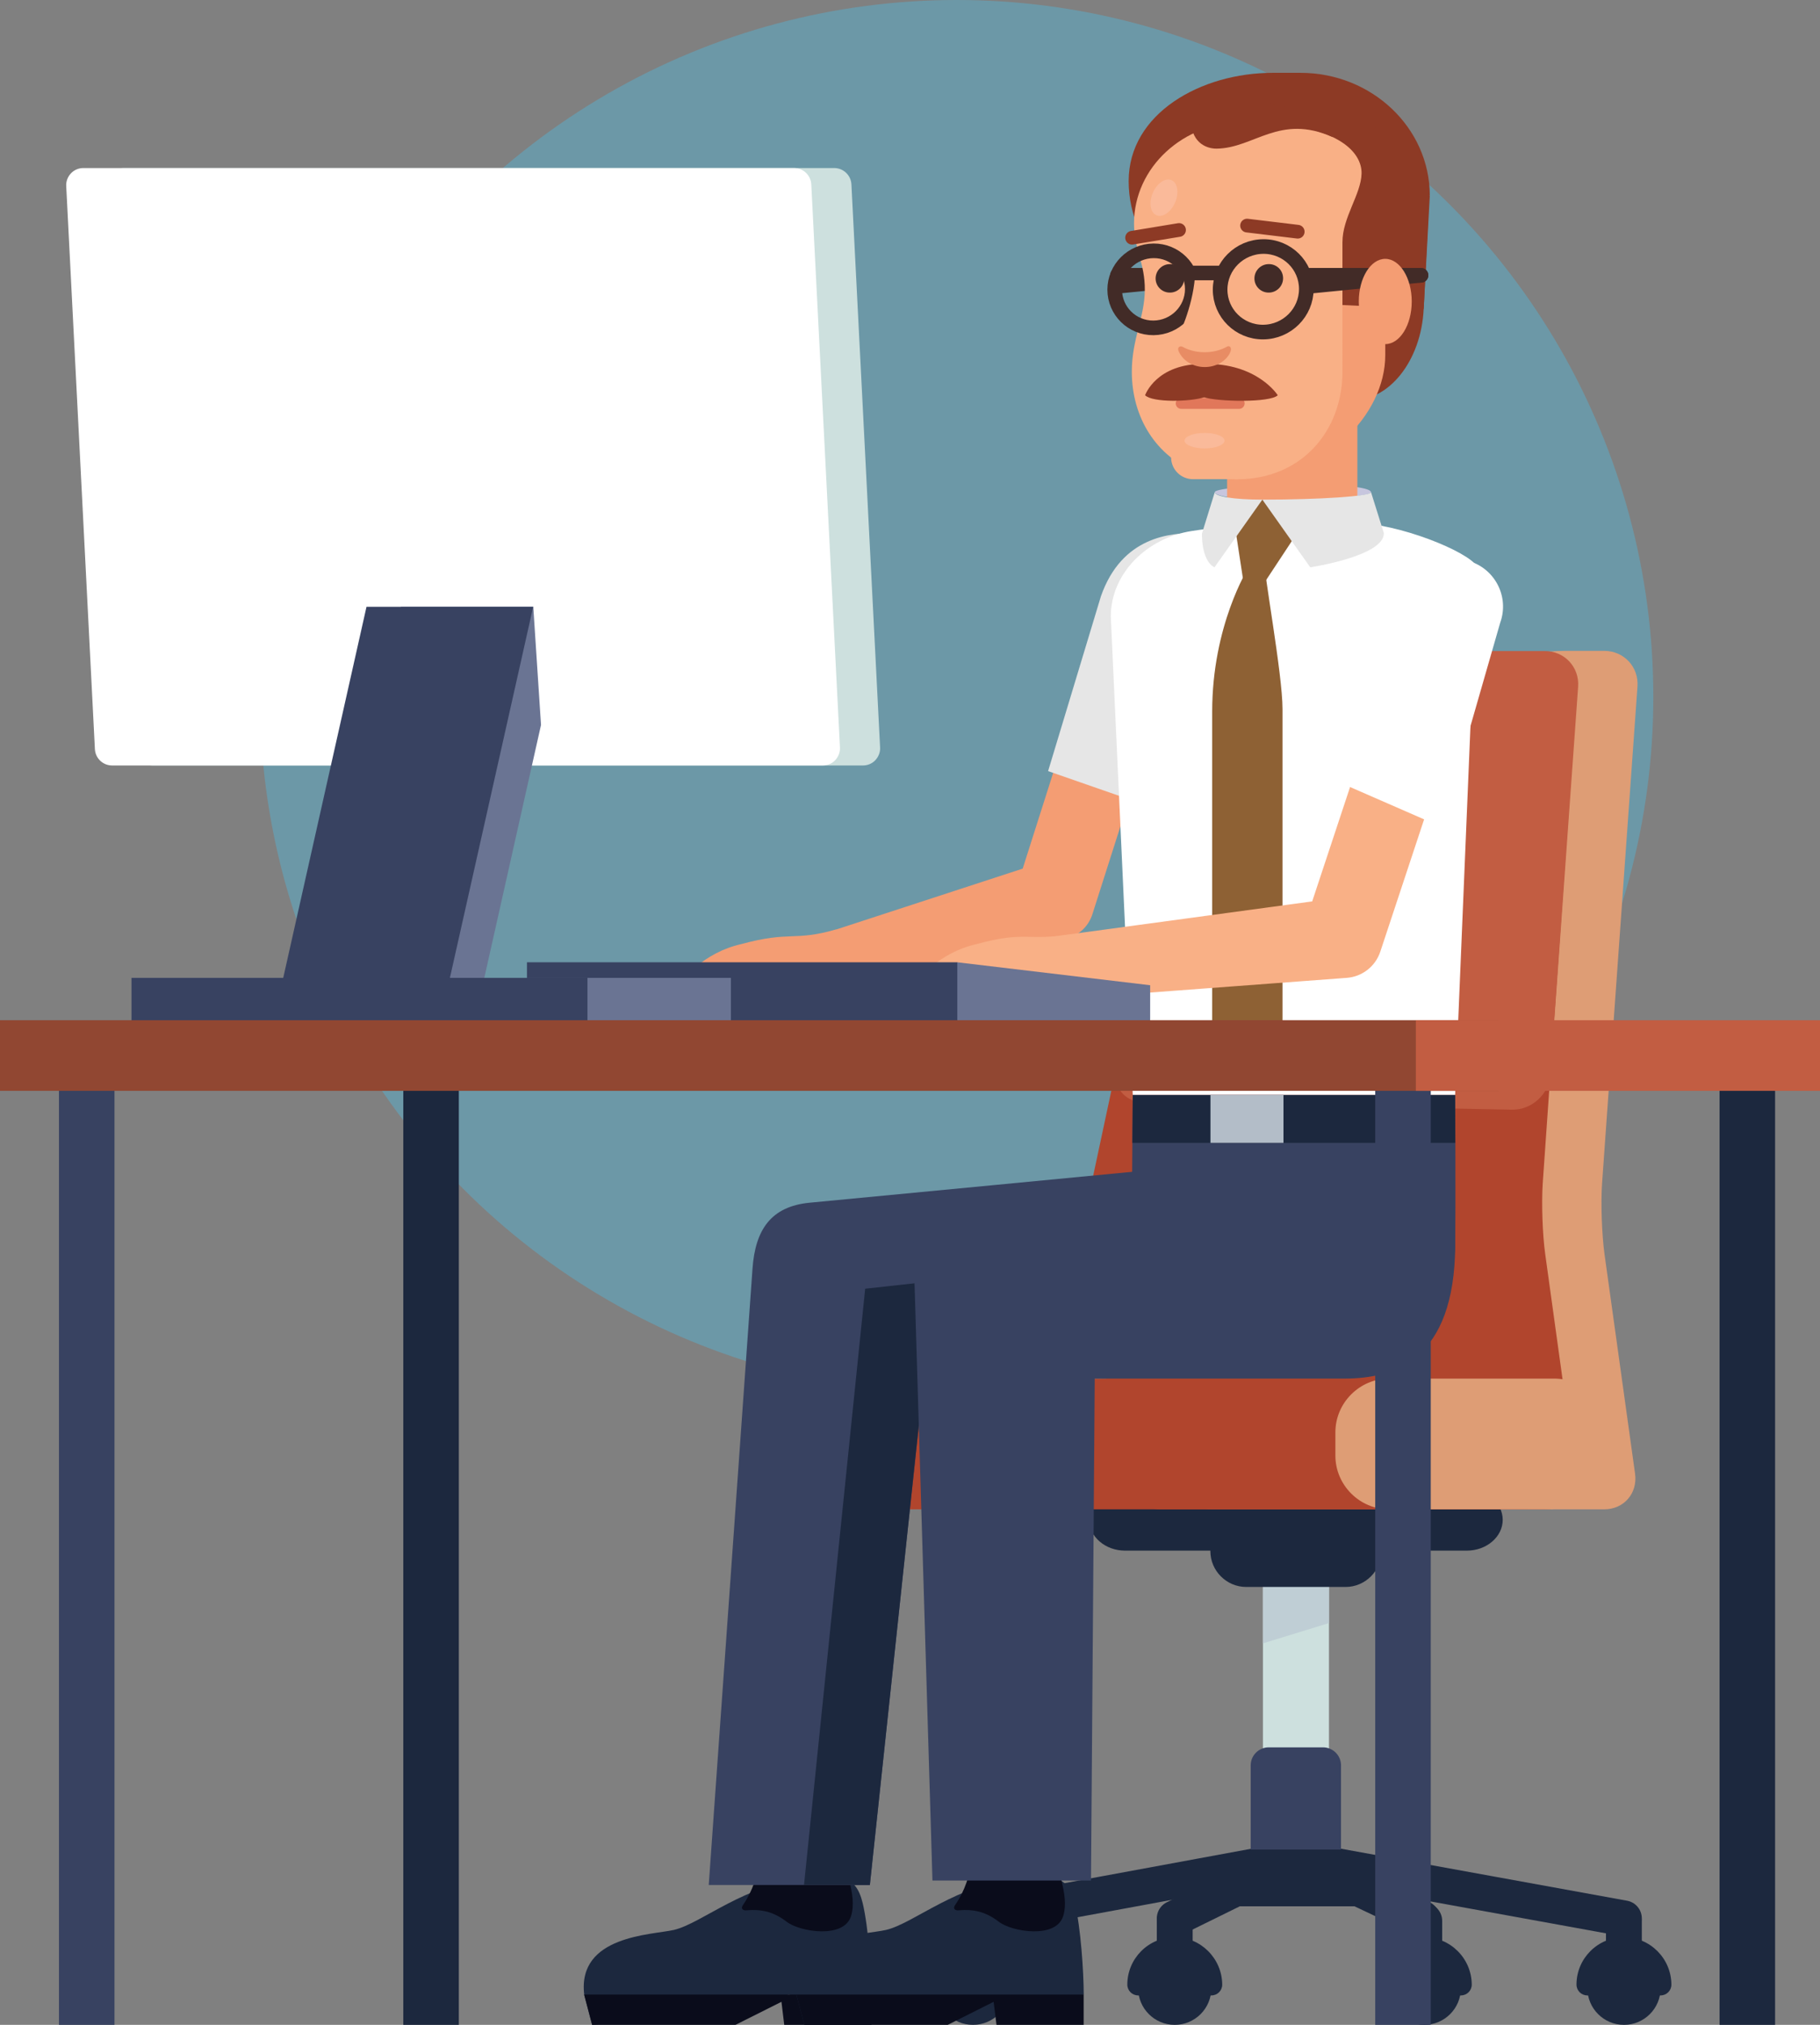 <?xml version="1.0" encoding="utf-8"?>
<!-- Generator: Adobe Illustrator 22.0.1, SVG Export Plug-In . SVG Version: 6.00 Build 0)  -->
<svg version="1.1" id="Layer_1" xmlns="http://www.w3.org/2000/svg" xmlns:xlink="http://www.w3.org/1999/xlink" x="0px" y="0px"
	 viewBox="0 0 1904.4 2118.3" style="enable-background:new 0 0 1904.4 2118.3;" xml:space="preserve">
<rect x="0" y="0" width="1904.4" height="2118.3" fill="#808080" stroke="none"/>
<style type="text/css">
	.st0{fill:#6C98A7;}
	.st1{fill:none;stroke:#FFFFFF;stroke-width:101.25;stroke-linecap:round;stroke-miterlimit:10;}
	.st2{fill:#1C283E;}
	.st3{fill:#CDE0DE;}
	.st4{fill:#BFCED5;}
	.st5{fill:#DE9D75;}
	.st6{fill:#B1452D;}
	.st7{fill:#C25D42;}
	.st8{fill:none;stroke:#1C283E;stroke-width:37.511;stroke-linecap:round;stroke-linejoin:round;stroke-miterlimit:10;}
	.st9{fill:#384261;}
	.st10{fill:#F49D73;}
	.st11{fill:#E6E6E6;}
	.st12{fill:#FFFFFF;}
	.st13{fill:#8E6134;}
	.st14{fill:#F9B086;}
	.st15{fill:#B3BDC8;}
	.st16{fill:#C7C6DE;}
	.st17{fill:#8D3A25;}
	.st18{fill:none;stroke:#422B27;stroke-width:15.3;stroke-linecap:round;stroke-miterlimit:10;}
	.st19{fill:#422B27;}
	.st20{fill:none;stroke:#E1775A;stroke-width:11.475;stroke-linecap:round;stroke-miterlimit:10;}
	.st21{fill:#E88C64;}
	.st22{fill:none;stroke:#8D3A25;stroke-width:14.344;stroke-linecap:round;stroke-miterlimit:10;}
	.st23{fill:none;stroke:#422B27;stroke-width:15.3;stroke-miterlimit:10;}
	.st24{fill:#FABA9A;}
	.st25{enable-background:new    ;}
	.st26{fill:#0A0C1B;}
	.st27{fill:#6A7493;}
	.st28{fill:#914732;}
</style>
<circle class="st0" cx="1001" cy="729" r="729"/>
<path class="st1" d="M722.2,1556.7"/>
<g>
	<path class="st2" d="M1267.5,2080c0,21.2-17.2,38.3-38.3,38.3c-21.2,0-38.3-17.2-38.3-38.3"/>
	<path class="st2" d="M1528.6,2080c0,21.2-17.2,38.3-38.3,38.3c-21.2,0-38.3-17.2-38.3-38.3"/>
	<path class="st2" d="M1737.6,2080c0,21.2-17.2,38.3-38.3,38.3c-21.2,0-38.3-17.2-38.3-38.3"/>
	<rect x="1321.5" y="1621.3" class="st3" width="69.1" height="309.9"/>
	<polygon class="st4" points="1321.5,1622.2 1321.5,1719.2 1390.5,1698 1390.5,1622.2 	"/>
	<polygon class="st2" points="1279.2,1973 1279.2,1994.3 1432.8,1994.3 1432.8,1956.5 	"/>
	<g>
		<path class="st2" d="M1445.5,1578.4c0-20.6-16.9-37.5-37.5-37.5h-104c-20.6,0-37.5,16.9-37.5,37.5v44.3
			c0,20.6,16.9,37.5,37.5,37.5h104c20.6,0,37.5-16.9,37.5-37.5V1578.4z"/>
	</g>
	<g>
		<path class="st2" d="M1572.4,1590c0-17.7-16.9-32.2-37.5-32.2h-357.7c-20.6,0-37.5,14.5-37.5,32.2s16.9,32.2,37.5,32.2h357.7
			C1555.5,1622.2,1572.4,1607.7,1572.4,1590z"/>
	</g>
	<g>
		<path class="st5" d="M1710.9,1541.8c2.8,20.4-11.7,37.2-32.3,37.2h-410.8c-20.6,0-39.8-16.7-42.7-37.2l-31.9-229.7
			c-2.8-20.4-1.2-53.5,3.7-73.6l109-446.1c4.9-20,25.2-40.7,45.2-46l213.2-56c20-5.2,53.2-9.5,73.8-9.5h40.5
			c20.6,0,36.3,16.8,34.8,37.4l-37,519.1c-1.5,20.6-0.3,54.1,2.5,74.6L1710.9,1541.8z"/>
	</g>
	<g>
		<path class="st6" d="M1648.7,1541.8c2.8,20.4-11.7,37.2-32.3,37.2H1214c-20.6,0-39.8-16.7-42.7-37.2l-31.9-229.7
			c-2.8-20.4-1.6-53.7,2.7-73.8l111.2-520.6c4.3-20.2,24.4-33.4,44.6-29.4L1611,750c20.2,4,35.6,24.1,34.2,44.7l-30.9,442.9
			c-1.4,20.6-0.3,54.1,2.6,74.6L1648.7,1541.8z"/>
	</g>
	<g>
		<path class="st7" d="M1197.3,1153.5c-20.6-0.4-34-17.2-29.6-37.4l85.6-398.3c4.3-20.2,24.8-36.7,45.4-36.7h317.8
			c20.6,0,36.3,16.8,34.8,37.4l-29,405.7c-1.5,20.6-19.6,37.1-40.2,36.7L1197.3,1153.5z"/>
	</g>
	<g>
		<path class="st6" d="M1653.9,1519c0,33-27,60-60,60H945.3c-33,0-60-27-60-60v-16.8c0-33,27-60,60-60h648.6c33,0,60,27,60,60V1519z
			"/>
	</g>
	<g>
		<path class="st5" d="M1397.3,1522.7c0,30.9,25.3,56.3,56.3,56.3h165.2c30.9,0,57.6-25.3,59.3-56.2l1.3-24.4
			c1.6-30.9-22.3-56.2-53.3-56.2h-172.5c-30.9,0-56.3,25.3-56.3,56.3V1522.7z"/>
	</g>
	<polyline class="st8" points="1017.7,2006.9 1356,1944.5 1699.2,2006.9 	"/>
	<polyline class="st8" points="1229.2,2006.9 1356,1944.5 1487.8,2006.9 	"/>
	<path class="st2" d="M1056.4,2080c0,21.2-17.2,38.3-38.3,38.3c-21.2,0-38.3-17.2-38.3-38.3"/>
	<g>
		<path class="st2" d="M979.7,2081.9c-3.1,0-5.6-2.5-5.6-5.6c0-24.2,19.7-44,44-44c24.2,0,44,19.7,44,44c0,3.1-2.5,5.6-5.6,5.6
			H979.7z"/>
		<g>
			<path class="st2" d="M1018,2037.9c21.2,0,38.3,17.2,38.3,38.3h-76.7C979.7,2055.1,996.8,2037.9,1018,2037.9 M1018,2026.6
				c-27.3,0-49.6,22.2-49.6,49.6c0,6.2,5,11.3,11.3,11.3h76.7c6.2,0,11.3-5,11.3-11.3C1067.6,2048.9,1045.4,2026.6,1018,2026.6
				L1018,2026.6z"/>
		</g>
	</g>
	<g>
		<path class="st2" d="M1190.8,2081.9c-3.1,0-5.6-2.5-5.6-5.6c0-24.2,19.7-44,44-44c24.2,0,44,19.7,44,44c0,3.1-2.5,5.6-5.6,5.6
			H1190.8z"/>
		<g>
			<path class="st2" d="M1229.2,2037.9c21.2,0,38.3,17.2,38.3,38.3h-76.7C1190.8,2055.1,1208,2037.9,1229.2,2037.9 M1229.2,2026.6
				c-27.3,0-49.6,22.2-49.6,49.6c0,6.2,5,11.3,11.3,11.3h76.7c6.2,0,11.3-5,11.3-11.3C1278.7,2048.9,1256.5,2026.6,1229.2,2026.6
				L1229.2,2026.6z"/>
		</g>
	</g>
	<g>
		<path class="st2" d="M1451.9,2081.9c-3.1,0-5.6-2.5-5.6-5.6c0-24.2,19.7-44,44-44c24.2,0,44,19.7,44,44c0,3.1-2.5,5.6-5.6,5.6
			H1451.9z"/>
		<g>
			<path class="st2" d="M1490.3,2037.9c21.2,0,38.3,17.2,38.3,38.3h-76.7C1451.9,2055.1,1469.1,2037.9,1490.3,2037.9 M1490.3,2026.6
				c-27.3,0-49.6,22.2-49.6,49.6c0,6.2,5,11.3,11.3,11.3h76.7c6.2,0,11.3-5,11.3-11.3C1539.9,2048.9,1517.6,2026.6,1490.3,2026.6
				L1490.3,2026.6z"/>
		</g>
	</g>
	<g>
		<path class="st2" d="M1660.9,2081.9c-3.1,0-5.6-2.5-5.6-5.6c0-24.2,19.7-44,44-44c24.2,0,44,19.7,44,44c0,3.1-2.5,5.6-5.6,5.6
			H1660.9z"/>
		<g>
			<path class="st2" d="M1699.2,2037.9c21.2,0,38.3,17.2,38.3,38.3h-76.7C1660.9,2055.1,1678.1,2037.9,1699.2,2037.9 M1699.2,2026.6
				c-27.3,0-49.6,22.2-49.6,49.6c0,6.2,5,11.3,11.3,11.3h76.7c6.2,0,11.3-5,11.3-11.3C1748.8,2048.9,1726.6,2026.6,1699.2,2026.6
				L1699.2,2026.6z"/>
		</g>
	</g>
	<g>
		<path class="st9" d="M1403.2,1934.9v-88.1c0-10.3-8.4-18.8-18.8-18.8h-56.9c-10.3,0-18.8,8.4-18.8,18.8v88.1"/>
	</g>
	<line class="st8" x1="1018" y1="2050.1" x2="1018" y2="2009.5"/>
	<line class="st8" x1="1229.2" y1="2050.1" x2="1229.2" y2="2009.5"/>
	<line class="st8" x1="1490.3" y1="2050.1" x2="1490.3" y2="2009.5"/>
	<line class="st8" x1="1699.2" y1="2050.1" x2="1699.2" y2="2009.5"/>
</g>
<g>
	<path class="st10" d="M1243.8,640.6l-100.2,314.1l-0.5,1.6c-4.3,13.5-15.3,23-28.1,26.1l-259.2,62.1c-16.8,4-33.8-6.4-37.8-23.2
		c-3.8-16,5.4-32.1,20.8-37.1l253.4-82.7l-28.6,27.7L1163.6,615c7.1-22.1,30.7-34.4,52.9-27.3
		C1238.7,594.8,1250.9,618.5,1243.8,640.6z"/>
</g>
<path class="st11" d="M1096.7,806.7l95.1,33.1l58.9-200.5c9.1-25.9,29.6-81.5,2.1-81.7c-27.9-0.2-78.7,3.3-100.8,66.1
	C1151.7,624.8,1096.7,806.7,1096.7,806.7z"/>
<path class="st12" d="M1185.3,1145.6l-23-500.5c0-45.4,37.9-82.2,84.2-89.5s95.8-8.5,95.8-8.5h74.7c45.4,0,119.8,29.9,128.6,45.7
	l-23,552.7H1185.3z"/>
<path class="st13" d="M1342,742c0-37.4-20.4-146-18.9-155.3l-17.1,7.8c0,0-37.6,59.6-37.6,149.9s0,360,0,360l36.2,26.6l37.4-31.3
	C1342,1099.6,1342,779.3,1342,742z"/>
<g>
	<path class="st14" d="M1560.2,645.7l-115.5,348.7l-0.4,1.2c-5.3,15.9-19.5,26.3-35.2,27.4l-315.9,23.6c-17.9,1.3-33.5-12.1-34.9-30
		c-1.3-17.2,11.2-32.3,28.1-34.7l313.9-42.6l-35.5,28.6l115.5-348.7c7.3-22.1,31.1-34,53.2-26.7
		C1555.6,599.9,1567.5,623.7,1560.2,645.7z"/>
</g>
<path class="st12" d="M1569.7,651.7l-61.4,213.4L1408,821.3l67.1-200.3c7.5-26.4,35-41.8,61.5-34.2c26.4,7.5,41.8,35,34.2,61.5
	C1570.5,649.4,1570.1,650.6,1569.7,651.7z"/>
<path class="st9" d="M1522.7,1145.6h-337.4l-1.2,151.7c1.9,62.9,68.7,97.2,154.5,95.3c85.8-1.9,183.1-15.3,184.1-89.6
	C1523.2,1263,1522.7,1145.6,1522.7,1145.6z"/>
<path class="st2" d="M1185.3,1145.6l-0.4,50h337.9c-0.1-28.1-0.2-50-0.2-50H1185.3z"/>
<rect x="1266.6" y="1145.6" class="st15" width="76.4" height="50"/>
<path class="st10" d="M877.4,1039.1c-65.4,20-56.7-9.2-83-2.4c-21.7,5.6-15.6,18.8-40.5,23.4l-43,10.2c-18.3,5-25.9-5.7-6.1-33.9
	c8.4-11.9,32-40,70.7-48.7c51.7-14.1,54.9-2.6,99.5-15.4C875,972.3,889.2,1036.9,877.4,1039.1z"/>
<path class="st14" d="M1123.3,1044.2c-69.8,10.4-56.4-14.4-82.7-7.5c-21.7,5.6-15.6,18.8-40.5,23.4l-43,10.2
	c-18.3,5-25.9-5.7-6.1-33.9c8.4-11.9,32-40,70.7-48.7c51.7-14.1,52.2-2.9,100.6-10.4C1122.2,977.3,1135.1,1042.1,1123.3,1044.2z"/>
<path class="st16" d="M1379,507.1c-59.6,0-107.9,3.5-107.9,7.8c0,4.3,24.9,7.8,55.6,7.8c59.6,0,107.9-3.5,107.9-7.8
	C1434.6,510.6,1409.7,507.1,1379,507.1z"/>
<rect x="1284" y="417.5" class="st10" width="136.3" height="130.1"/>
<path class="st17" d="M1346.4,316.3c-2.6,54.6,27.3,100.4,66.9,102.3c39.6,1.9,73.8-40.8,76.4-95.4l4.5-91l-145.3-5.1L1346.4,316.3z
	"/>
<path class="st10" d="M1304,127.6l-9.4,373.7c91.9,0,154.9-67.6,154.9-129.7c0-30.7,0-79.2,0-109.1
	C1449.5,203.9,1390.7,127.6,1304,127.6z"/>
<polygon class="st17" points="1496.1,204.9 1298.5,180.1 1292.1,313.7 1489.7,323.2 "/>
<path class="st17" d="M1360.8,76.2h-29.2v7.2c-52.8,17.5-106.1,49.9-106.1,106.1h90.7V318c74.7,0,135.3-34.6,135.3-105.6l44.6-7.7
	C1496.1,133.8,1435.5,76.2,1360.8,76.2z"/>
<path class="st17" d="M1451.6,189.5c0-71-45.3-113.3-120-113.3c-74.7,0-150.6,42.3-150.6,113.3S1241.5,318,1316.2,318
	C1391,318,1451.6,260.5,1451.6,189.5z"/>
<line class="st18" x1="1286" y1="288" x2="1169.3" y2="288"/>
<line class="st18" x1="1286" y1="288" x2="1169.3" y2="299.5"/>
<path class="st14" d="M1404.7,233.8c0-58.6-39.9-106.1-103.3-106.1s-114.8,47.5-114.8,106.1c0,26.8,11.6,41.4,11.3,69.9
	c-0.3,28.5-13.6,51.1-13.6,85.2c0,48.1,25.8,89.2,68.7,105.3c12.5,4.7,26.4,7.2,41.5,7.2c67.2,0,110.2-50.4,110.2-112.5
	C1404.7,358.1,1404.7,263.7,1404.7,233.8z"/>
<path class="st14" d="M1248.3,501.3c-12.5,0-22.7-10-22.9-22.5c-0.2-12.7,0-23.4,0-23.4l69.2-0.8c0.1,0-0.1,0,0,0
	c12.5,0,15.6,10,15.8,22.5c0.2,12.7-3.1,23.9-15.8,24.2l-45.8,0C1248.6,501.3,1248.5,501.3,1248.3,501.3z"/>
<path class="st19" d="M1239.2,291.1c0,8.2-6.7,15-15,15c-8.3,0.1-15-6.6-15-14.8c0-8.2,6.7-15,15-15
	C1232.5,276.2,1239.2,282.8,1239.2,291.1z"/>
<path class="st19" d="M1342.6,291.1c0,8.2-6.7,15-15,15c-8.3,0.1-15-6.6-15-14.8c0-8.2,6.7-15,15-15
	C1335.9,276.2,1342.6,282.8,1342.6,291.1z"/>
<line class="st20" x1="1236" y1="422" x2="1296.6" y2="422"/>
<path class="st17" d="M1260.4,380.7c-50.7-0.6-62.2,32.8-62.2,32.8c7.8,7.8,47.5,6.9,62.2,2"/>
<path class="st17" d="M1259.5,380.7l-7.7,17.9l7.7,16.9c14.7,4.9,69.7,5.9,77.5-2C1337,413.5,1315.7,379.5,1259.5,380.7z"/>
<path class="st21" d="M1233.3,367.4c4.2,9.9,15,16.6,27.3,16.6c11.5,0,21.9-5.8,26.4-14.8c2.8-5.7-0.6-7.9-2.8-6.7
	c-6.5,3.7-14.7,6-23.7,6c-8.7,0-16.7-2.1-23.1-5.7C1235.1,361.5,1231.4,363,1233.3,367.4z"/>
<line class="st22" x1="1304.9" y1="236" x2="1357.9" y2="242.4"/>
<line class="st22" x1="1233.7" y1="240.6" x2="1184.6" y2="248.7"/>
<path class="st23" d="M1247.6,302.4c0,22.2-18.2,40.4-40.6,40.6s-40.6-17.7-40.6-40c0-22.2,18.2-40.4,40.6-40.6
	S1247.6,280.1,1247.6,302.4z"/>
<path class="st23" d="M1366.9,302.3c0,24.7-20.2,44.9-45.1,45.1c-24.9,0.2-45.1-19.7-45.1-44.4s20.2-44.9,45.1-45.1
	C1346.7,257.7,1366.9,277.6,1366.9,302.3z"/>
<ellipse class="st24" cx="1260.4" cy="461" rx="20.9" ry="8.1"/>
<ellipse transform="matrix(0.393 -0.919 0.919 0.393 549.28 1245.474)" class="st24" cx="1218.5" cy="206.5" rx="20" ry="12.7"/>
<path class="st14" d="M1232.7,352.6c0,0,15-30.1,17.6-62.2c0.5-6.6,0.6-13.2-0.1-19.7c18.6,17.5,19.7,31.6,16.8,48.1
	C1264,335.3,1252,351.5,1232.7,352.6z"/>
<line class="st18" x1="1275" y1="285.6" x2="1244.5" y2="285.6"/>
<line class="st18" x1="1486.9" y1="288" x2="1370.3" y2="288"/>
<line class="st18" x1="1486.9" y1="288" x2="1370.3" y2="299.5"/>
<g class="st25">
	<g>
		<path class="st10" d="M1449.5,270.8c-15.3,0-27.7,20-27.7,44.6c0,24.6,12.4,44.6,27.7,44.6c15.3,0,27.7-20,27.7-44.6
			C1477.2,290.8,1464.7,270.8,1449.5,270.8"/>
	</g>
</g>
<polygon class="st13" points="1290.4,538.7 1300.9,607.4 1323.4,609 1369.3,539.4 1320.9,522.7 "/>
<path class="st11" d="M1434.6,514.9c0,4.3-54.1,7.8-113.7,7.8l50.1,70.8c0,0,77.9-11.7,77-35.9L1434.6,514.9z"/>
<path class="st11" d="M1270.8,593.5l50.1-70.8c-30.7,0-49.8-3.5-49.8-7.8l-13.4,43.2C1257.5,575,1262.3,589.5,1270.8,593.5z"/>
<path class="st14" d="M1301.4,127.6c99.9,0.5,123.9,32.4,123.3,54.1c-0.6,21.7-20,45.8-20,71.6l-71.7-57.6L1301.4,127.6z"/>
<path class="st17" d="M1273.1,155.5c39.2-0.5,65.8-36.8,121.3-12.1c-19.2-37.8-146.9-57.4-148.2-20.4
	C1245.4,148.1,1261.1,155.6,1273.1,155.5z"/>
<path class="st2" d="M902.7,1991c-7.4-30.8-23.9-28.2-58.8-25.6c-63.5,4.8-109.5,46.8-138.8,53.6c-23.1,5.3-101.1,5.7-93.8,67.6
	l8.3,31.7l149.4-13.6l56.4-18.1l44.4,15.9l42.2-15.9C911.9,2062.6,908.8,2016.6,902.7,1991z"/>
<polygon class="st26" points="911.9,2086.6 911.9,2118.3 820.6,2118.3 817.7,2094.2 769.6,2118.3 619.6,2118.3 611.2,2086.6 "/>
<path class="st26" d="M780.4,1998.5c17.4-1.5,29.7,1.9,42.8,12c13.8,10.6,59.9,18,67.3-6c7.4-24-10.1-51.6-8.3-79.2
	c1.8-27.6,14.4-94.7,19.9-154.1l-116,13.7c0,49.6,31.1,150.8-8.6,207.9C774.5,1997,777.9,1998.7,780.4,1998.5z"/>
<path class="st2" d="M1124.7,1991c-7.4-30.8-23.9-28.2-58.8-25.6c-63.5,4.8-109.5,46.8-138.8,53.6c-23.1,5.3-101.1,5.7-93.8,67.6
	l8.3,31.7l149.4-13.6l56.4-18.1l44.4,15.9l42.2-15.9C1133.9,2062.6,1130.9,2016.6,1124.7,1991z"/>
<polygon class="st26" points="1133.9,2086.6 1133.9,2118.3 1042.7,2118.3 1039.7,2094.2 991.7,2118.3 841.6,2118.3 833.3,2086.6 "/>
<path class="st26" d="M1002.4,1998.5c17.4-1.5,29.7,1.9,42.8,12c13.8,10.6,59.9,18,67.3-6c7.4-24-10.1-51.6-8.3-79.2
	c1.8-27.6,14.4-94.7,19.9-154.1l-116,13.7c0,49.6,31.1,150.8-8.6,207.9C996.5,1997,999.9,1998.7,1002.4,1998.5z"/>
<path class="st9" d="M1208.5,1223.6l102.5,118.9l-344.1,97.8L910.2,1972l-168.6,0c0,0,43-604.3,45.8-644.8
	c2.9-40.5,19.1-65.1,59.9-69C888.1,1254.4,1208.5,1223.6,1208.5,1223.6z"/>
<polygon class="st2" points="1272.4,1394.5 1225.3,1312.9 905.3,1348.2 841.3,1972 910.2,1972 968.3,1426.7 "/>
<path class="st9" d="M1376.1,1255.9L955.4,1291l20.3,676.3h165.9l3.9-525.1l261.9,0c51.9-0.2,114.6-19.5,115.3-139.2
	c0.5-77.9-78-67.5-78-67.5L1376.1,1255.9z"/>
<rect x="1799.3" y="1103" class="st2" width="58.1" height="1015.3"/>
<rect x="1439" y="1103" class="st9" width="58.1" height="1015.3"/>
<rect x="422" y="1103" class="st2" width="58.1" height="1015.3"/>
<rect x="61.7" y="1103" class="st9" width="58.1" height="1015.3"/>
<polygon class="st9" points="551.4,1006.7 551.4,1096.9 1031.8,1096.9 1001.7,1006.7 "/>
<polygon class="st27" points="1001.7,1006.7 1203.5,1030.7 1203.5,1096.9 1001.7,1096.9 "/>
<line class="st27" x1="1001.7" y1="1096.9" x2="1001.7" y2="1006.7"/>
<rect x="287.7" y="1023" class="st27" width="477.1" height="52.6"/>
<path class="st3" d="M920.9,781.9l-30-589c-0.5-9.6-8.4-17.1-18-17.1H129.3c-4.9,0-9.7,2-13,5.6s-5.2,8.4-4.9,13.3l30,589
	c0.5,9.6,8.4,17.1,18,17.1H903c4.9,0,9.7-2,13-5.6S921.2,786.9,920.9,781.9z"/>
<path class="st12" d="M878.9,781.9l-30-589c-0.5-9.6-8.4-17.1-18-17.1H87.2c-4.9,0-9.7,2-13,5.6c-3.4,3.6-5.2,8.4-4.9,13.3l30,589
	c0.5,9.6,8.4,17.1,18,17.1h743.7c4.9,0,9.7-2,13-5.6S879.2,786.9,878.9,781.9z"/>
<polygon class="st27" points="558,634.8 419.5,634.8 329.4,1036.2 503.8,1036.2 566.1,758.4 "/>
<polygon class="st9" points="557.9,634.8 383.5,634.8 293.4,1036.2 467.8,1036.2 "/>
<rect x="137.6" y="1023" class="st9" width="477.1" height="52.6"/>
<rect y="1067.3" class="st28" width="1568.1" height="73.9"/>
<rect x="1481.5" y="1067.3" class="st7" width="422.9" height="73.9"/>
</svg>
